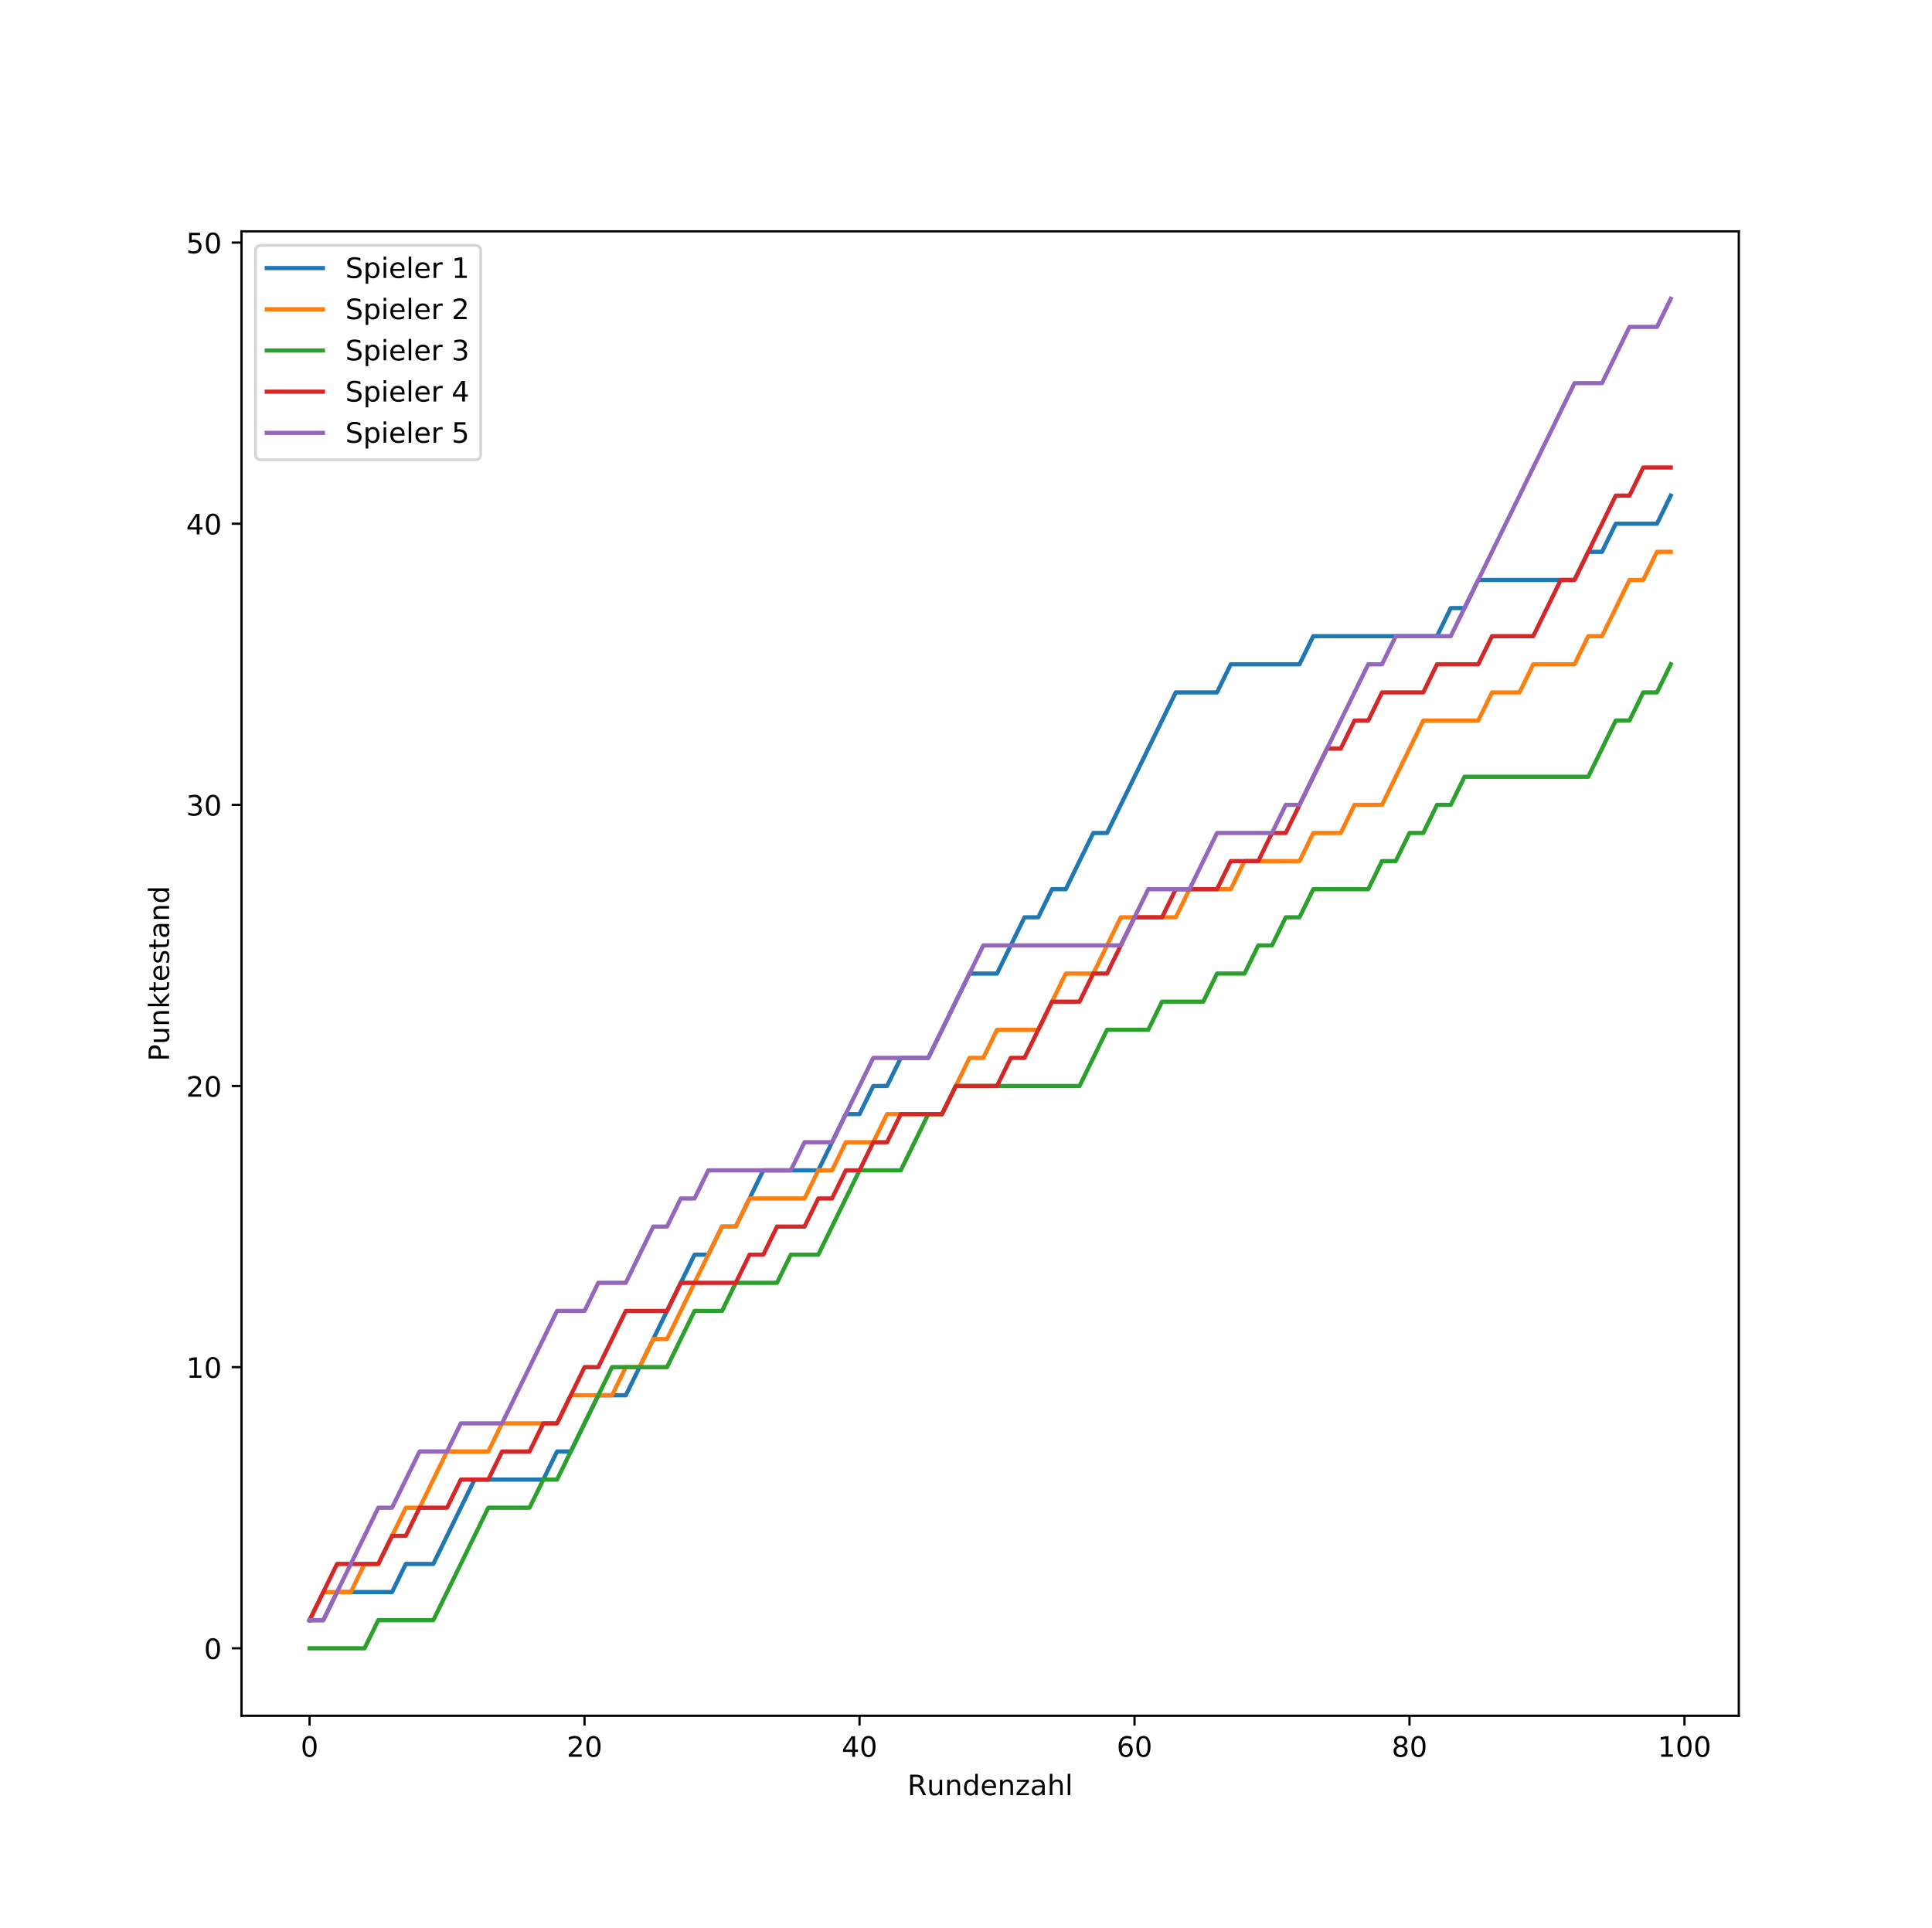 <?xml version="1.0" encoding="utf-8" standalone="no"?>
<!DOCTYPE svg PUBLIC "-//W3C//DTD SVG 1.1//EN"
  "http://www.w3.org/Graphics/SVG/1.1/DTD/svg11.dtd">
<!-- Created with matplotlib (http://matplotlib.org/) -->
<svg height="686.88pt" version="1.1" viewBox="0 0 688.32 686.88" width="688.32pt" xmlns="http://www.w3.org/2000/svg" xmlns:xlink="http://www.w3.org/1999/xlink">
 <defs>
  <style type="text/css">
*{stroke-linecap:butt;stroke-linejoin:round;}
  </style>
 </defs>
 <g id="figure_1">
  <g id="patch_1">
   <path d="M 0 686.88 
L 688.32 686.88 
L 688.32 0 
L 0 0 
z
" style="fill:#ffffff;"/>
  </g>
  <g id="axes_1">
   <g id="patch_2">
    <path d="M 86.04 611.323 
L 619.488 611.323 
L 619.488 82.426 
L 86.04 82.426 
z
" style="fill:#ffffff;"/>
   </g>
   <g id="matplotlib.axis_1">
    <g id="xtick_1">
     <g id="line2d_1">
      <defs>
       <path d="M 0 0 
L 0 3.5 
" id="mdc98e25a5e" style="stroke:#000000;stroke-width:0.8;"/>
      </defs>
      <g>
       <use style="stroke:#000000;stroke-width:0.8;" x="110.288" xlink:href="#mdc98e25a5e" y="611.323"/>
      </g>
     </g>
     <g id="text_1">
      <!-- 0 -->
      <defs>
       <path d="M 31.781 66.406 
Q 24.172 66.406 20.328 58.906 
Q 16.5 51.422 16.5 36.375 
Q 16.5 21.391 20.328 13.891 
Q 24.172 6.391 31.781 6.391 
Q 39.453 6.391 43.281 13.891 
Q 47.125 21.391 47.125 36.375 
Q 47.125 51.422 43.281 58.906 
Q 39.453 66.406 31.781 66.406 
z
M 31.781 74.219 
Q 44.047 74.219 50.516 64.516 
Q 56.984 54.828 56.984 36.375 
Q 56.984 17.969 50.516 8.266 
Q 44.047 -1.422 31.781 -1.422 
Q 19.531 -1.422 13.062 8.266 
Q 6.594 17.969 6.594 36.375 
Q 6.594 54.828 13.062 64.516 
Q 19.531 74.219 31.781 74.219 
z
" id="DejaVuSans-30"/>
      </defs>
      <g transform="translate(107.106 625.922)scale(0.1 -0.1)">
       <use xlink:href="#DejaVuSans-30"/>
      </g>
     </g>
    </g>
    <g id="xtick_2">
     <g id="line2d_2">
      <g>
       <use style="stroke:#000000;stroke-width:0.8;" x="208.258" xlink:href="#mdc98e25a5e" y="611.323"/>
      </g>
     </g>
     <g id="text_2">
      <!-- 20 -->
      <defs>
       <path d="M 19.188 8.297 
L 53.609 8.297 
L 53.609 0 
L 7.328 0 
L 7.328 8.297 
Q 12.938 14.109 22.625 23.891 
Q 32.328 33.688 34.812 36.531 
Q 39.547 41.844 41.422 45.531 
Q 43.312 49.219 43.312 52.781 
Q 43.312 58.594 39.234 62.25 
Q 35.156 65.922 28.609 65.922 
Q 23.969 65.922 18.812 64.312 
Q 13.672 62.703 7.812 59.422 
L 7.812 69.391 
Q 13.766 71.781 18.938 73 
Q 24.125 74.219 28.422 74.219 
Q 39.75 74.219 46.484 68.547 
Q 53.219 62.891 53.219 53.422 
Q 53.219 48.922 51.531 44.891 
Q 49.859 40.875 45.406 35.406 
Q 44.188 33.984 37.641 27.219 
Q 31.109 20.453 19.188 8.297 
z
" id="DejaVuSans-32"/>
      </defs>
      <g transform="translate(201.895 625.922)scale(0.1 -0.1)">
       <use xlink:href="#DejaVuSans-32"/>
       <use x="63.623" xlink:href="#DejaVuSans-30"/>
      </g>
     </g>
    </g>
    <g id="xtick_3">
     <g id="line2d_3">
      <g>
       <use style="stroke:#000000;stroke-width:0.8;" x="306.228" xlink:href="#mdc98e25a5e" y="611.323"/>
      </g>
     </g>
     <g id="text_3">
      <!-- 40 -->
      <defs>
       <path d="M 37.797 64.312 
L 12.891 25.391 
L 37.797 25.391 
z
M 35.203 72.906 
L 47.609 72.906 
L 47.609 25.391 
L 58.016 25.391 
L 58.016 17.188 
L 47.609 17.188 
L 47.609 0 
L 37.797 0 
L 37.797 17.188 
L 4.891 17.188 
L 4.891 26.703 
z
" id="DejaVuSans-34"/>
      </defs>
      <g transform="translate(299.866 625.922)scale(0.1 -0.1)">
       <use xlink:href="#DejaVuSans-34"/>
       <use x="63.623" xlink:href="#DejaVuSans-30"/>
      </g>
     </g>
    </g>
    <g id="xtick_4">
     <g id="line2d_4">
      <g>
       <use style="stroke:#000000;stroke-width:0.8;" x="404.198" xlink:href="#mdc98e25a5e" y="611.323"/>
      </g>
     </g>
     <g id="text_4">
      <!-- 60 -->
      <defs>
       <path d="M 33.016 40.375 
Q 26.375 40.375 22.484 35.828 
Q 18.609 31.297 18.609 23.391 
Q 18.609 15.531 22.484 10.953 
Q 26.375 6.391 33.016 6.391 
Q 39.656 6.391 43.531 10.953 
Q 47.406 15.531 47.406 23.391 
Q 47.406 31.297 43.531 35.828 
Q 39.656 40.375 33.016 40.375 
z
M 52.594 71.297 
L 52.594 62.312 
Q 48.875 64.062 45.094 64.984 
Q 41.312 65.922 37.594 65.922 
Q 27.828 65.922 22.672 59.328 
Q 17.531 52.734 16.797 39.406 
Q 19.672 43.656 24.016 45.922 
Q 28.375 48.188 33.594 48.188 
Q 44.578 48.188 50.953 41.516 
Q 57.328 34.859 57.328 23.391 
Q 57.328 12.156 50.688 5.359 
Q 44.047 -1.422 33.016 -1.422 
Q 20.359 -1.422 13.672 8.266 
Q 6.984 17.969 6.984 36.375 
Q 6.984 53.656 15.188 63.938 
Q 23.391 74.219 37.203 74.219 
Q 40.922 74.219 44.703 73.484 
Q 48.484 72.75 52.594 71.297 
z
" id="DejaVuSans-36"/>
      </defs>
      <g transform="translate(397.836 625.922)scale(0.1 -0.1)">
       <use xlink:href="#DejaVuSans-36"/>
       <use x="63.623" xlink:href="#DejaVuSans-30"/>
      </g>
     </g>
    </g>
    <g id="xtick_5">
     <g id="line2d_5">
      <g>
       <use style="stroke:#000000;stroke-width:0.8;" x="502.169" xlink:href="#mdc98e25a5e" y="611.323"/>
      </g>
     </g>
     <g id="text_5">
      <!-- 80 -->
      <defs>
       <path d="M 31.781 34.625 
Q 24.75 34.625 20.719 30.859 
Q 16.703 27.094 16.703 20.516 
Q 16.703 13.922 20.719 10.156 
Q 24.75 6.391 31.781 6.391 
Q 38.812 6.391 42.859 10.172 
Q 46.922 13.969 46.922 20.516 
Q 46.922 27.094 42.891 30.859 
Q 38.875 34.625 31.781 34.625 
z
M 21.922 38.812 
Q 15.578 40.375 12.031 44.719 
Q 8.5 49.078 8.5 55.328 
Q 8.5 64.062 14.719 69.141 
Q 20.953 74.219 31.781 74.219 
Q 42.672 74.219 48.875 69.141 
Q 55.078 64.062 55.078 55.328 
Q 55.078 49.078 51.531 44.719 
Q 48 40.375 41.703 38.812 
Q 48.828 37.156 52.797 32.312 
Q 56.781 27.484 56.781 20.516 
Q 56.781 9.906 50.312 4.234 
Q 43.844 -1.422 31.781 -1.422 
Q 19.734 -1.422 13.25 4.234 
Q 6.781 9.906 6.781 20.516 
Q 6.781 27.484 10.781 32.312 
Q 14.797 37.156 21.922 38.812 
z
M 18.312 54.391 
Q 18.312 48.734 21.844 45.562 
Q 25.391 42.391 31.781 42.391 
Q 38.141 42.391 41.719 45.562 
Q 45.312 48.734 45.312 54.391 
Q 45.312 60.062 41.719 63.234 
Q 38.141 66.406 31.781 66.406 
Q 25.391 66.406 21.844 63.234 
Q 18.312 60.062 18.312 54.391 
z
" id="DejaVuSans-38"/>
      </defs>
      <g transform="translate(495.806 625.922)scale(0.1 -0.1)">
       <use xlink:href="#DejaVuSans-38"/>
       <use x="63.623" xlink:href="#DejaVuSans-30"/>
      </g>
     </g>
    </g>
    <g id="xtick_6">
     <g id="line2d_6">
      <g>
       <use style="stroke:#000000;stroke-width:0.8;" x="600.139" xlink:href="#mdc98e25a5e" y="611.323"/>
      </g>
     </g>
     <g id="text_6">
      <!-- 100 -->
      <defs>
       <path d="M 12.406 8.297 
L 28.516 8.297 
L 28.516 63.922 
L 10.984 60.406 
L 10.984 69.391 
L 28.422 72.906 
L 38.281 72.906 
L 38.281 8.297 
L 54.391 8.297 
L 54.391 0 
L 12.406 0 
z
" id="DejaVuSans-31"/>
      </defs>
      <g transform="translate(590.595 625.922)scale(0.1 -0.1)">
       <use xlink:href="#DejaVuSans-31"/>
       <use x="63.623" xlink:href="#DejaVuSans-30"/>
       <use x="127.246" xlink:href="#DejaVuSans-30"/>
      </g>
     </g>
    </g>
    <g id="text_7">
     <!-- Rundenzahl -->
     <defs>
      <path d="M 44.391 34.188 
Q 47.562 33.109 50.562 29.594 
Q 53.562 26.078 56.594 19.922 
L 66.609 0 
L 56 0 
L 46.688 18.703 
Q 43.062 26.031 39.672 28.422 
Q 36.281 30.812 30.422 30.812 
L 19.672 30.812 
L 19.672 0 
L 9.812 0 
L 9.812 72.906 
L 32.078 72.906 
Q 44.578 72.906 50.734 67.672 
Q 56.891 62.453 56.891 51.906 
Q 56.891 45.016 53.688 40.469 
Q 50.484 35.938 44.391 34.188 
z
M 19.672 64.797 
L 19.672 38.922 
L 32.078 38.922 
Q 39.203 38.922 42.844 42.219 
Q 46.484 45.516 46.484 51.906 
Q 46.484 58.297 42.844 61.547 
Q 39.203 64.797 32.078 64.797 
z
" id="DejaVuSans-52"/>
      <path d="M 8.5 21.578 
L 8.5 54.688 
L 17.484 54.688 
L 17.484 21.922 
Q 17.484 14.156 20.5 10.266 
Q 23.531 6.391 29.594 6.391 
Q 36.859 6.391 41.078 11.031 
Q 45.312 15.672 45.312 23.688 
L 45.312 54.688 
L 54.297 54.688 
L 54.297 0 
L 45.312 0 
L 45.312 8.406 
Q 42.047 3.422 37.719 1 
Q 33.406 -1.422 27.688 -1.422 
Q 18.266 -1.422 13.375 4.438 
Q 8.5 10.297 8.5 21.578 
z
M 31.109 56 
z
" id="DejaVuSans-75"/>
      <path d="M 54.891 33.016 
L 54.891 0 
L 45.906 0 
L 45.906 32.719 
Q 45.906 40.484 42.875 44.328 
Q 39.844 48.188 33.797 48.188 
Q 26.516 48.188 22.312 43.547 
Q 18.109 38.922 18.109 30.906 
L 18.109 0 
L 9.078 0 
L 9.078 54.688 
L 18.109 54.688 
L 18.109 46.188 
Q 21.344 51.125 25.703 53.562 
Q 30.078 56 35.797 56 
Q 45.219 56 50.047 50.172 
Q 54.891 44.344 54.891 33.016 
z
" id="DejaVuSans-6e"/>
      <path d="M 45.406 46.391 
L 45.406 75.984 
L 54.391 75.984 
L 54.391 0 
L 45.406 0 
L 45.406 8.203 
Q 42.578 3.328 38.25 0.953 
Q 33.938 -1.422 27.875 -1.422 
Q 17.969 -1.422 11.734 6.484 
Q 5.516 14.406 5.516 27.297 
Q 5.516 40.188 11.734 48.094 
Q 17.969 56 27.875 56 
Q 33.938 56 38.25 53.625 
Q 42.578 51.266 45.406 46.391 
z
M 14.797 27.297 
Q 14.797 17.391 18.875 11.75 
Q 22.953 6.109 30.078 6.109 
Q 37.203 6.109 41.297 11.75 
Q 45.406 17.391 45.406 27.297 
Q 45.406 37.203 41.297 42.844 
Q 37.203 48.484 30.078 48.484 
Q 22.953 48.484 18.875 42.844 
Q 14.797 37.203 14.797 27.297 
z
" id="DejaVuSans-64"/>
      <path d="M 56.203 29.594 
L 56.203 25.203 
L 14.891 25.203 
Q 15.484 15.922 20.484 11.062 
Q 25.484 6.203 34.422 6.203 
Q 39.594 6.203 44.453 7.469 
Q 49.312 8.734 54.109 11.281 
L 54.109 2.781 
Q 49.266 0.734 44.188 -0.344 
Q 39.109 -1.422 33.891 -1.422 
Q 20.797 -1.422 13.156 6.188 
Q 5.516 13.812 5.516 26.812 
Q 5.516 40.234 12.766 48.109 
Q 20.016 56 32.328 56 
Q 43.359 56 49.781 48.891 
Q 56.203 41.797 56.203 29.594 
z
M 47.219 32.234 
Q 47.125 39.594 43.094 43.984 
Q 39.062 48.391 32.422 48.391 
Q 24.906 48.391 20.391 44.141 
Q 15.875 39.891 15.188 32.172 
z
" id="DejaVuSans-65"/>
      <path d="M 5.516 54.688 
L 48.188 54.688 
L 48.188 46.484 
L 14.406 7.172 
L 48.188 7.172 
L 48.188 0 
L 4.297 0 
L 4.297 8.203 
L 38.094 47.516 
L 5.516 47.516 
z
" id="DejaVuSans-7a"/>
      <path d="M 34.281 27.484 
Q 23.391 27.484 19.188 25 
Q 14.984 22.516 14.984 16.5 
Q 14.984 11.719 18.141 8.906 
Q 21.297 6.109 26.703 6.109 
Q 34.188 6.109 38.703 11.406 
Q 43.219 16.703 43.219 25.484 
L 43.219 27.484 
z
M 52.203 31.203 
L 52.203 0 
L 43.219 0 
L 43.219 8.297 
Q 40.141 3.328 35.547 0.953 
Q 30.953 -1.422 24.312 -1.422 
Q 15.922 -1.422 10.953 3.297 
Q 6 8.016 6 15.922 
Q 6 25.141 12.172 29.828 
Q 18.359 34.516 30.609 34.516 
L 43.219 34.516 
L 43.219 35.406 
Q 43.219 41.609 39.141 45 
Q 35.062 48.391 27.688 48.391 
Q 23 48.391 18.547 47.266 
Q 14.109 46.141 10.016 43.891 
L 10.016 52.203 
Q 14.938 54.109 19.578 55.047 
Q 24.219 56 28.609 56 
Q 40.484 56 46.344 49.844 
Q 52.203 43.703 52.203 31.203 
z
" id="DejaVuSans-61"/>
      <path d="M 54.891 33.016 
L 54.891 0 
L 45.906 0 
L 45.906 32.719 
Q 45.906 40.484 42.875 44.328 
Q 39.844 48.188 33.797 48.188 
Q 26.516 48.188 22.312 43.547 
Q 18.109 38.922 18.109 30.906 
L 18.109 0 
L 9.078 0 
L 9.078 75.984 
L 18.109 75.984 
L 18.109 46.188 
Q 21.344 51.125 25.703 53.562 
Q 30.078 56 35.797 56 
Q 45.219 56 50.047 50.172 
Q 54.891 44.344 54.891 33.016 
z
" id="DejaVuSans-68"/>
      <path d="M 9.422 75.984 
L 18.406 75.984 
L 18.406 0 
L 9.422 0 
z
" id="DejaVuSans-6c"/>
     </defs>
     <g transform="translate(323.29 639.6)scale(0.1 -0.1)">
      <use xlink:href="#DejaVuSans-52"/>
      <use x="69.42" xlink:href="#DejaVuSans-75"/>
      <use x="132.799" xlink:href="#DejaVuSans-6e"/>
      <use x="196.178" xlink:href="#DejaVuSans-64"/>
      <use x="259.654" xlink:href="#DejaVuSans-65"/>
      <use x="321.178" xlink:href="#DejaVuSans-6e"/>
      <use x="384.557" xlink:href="#DejaVuSans-7a"/>
      <use x="437.047" xlink:href="#DejaVuSans-61"/>
      <use x="498.326" xlink:href="#DejaVuSans-68"/>
      <use x="561.705" xlink:href="#DejaVuSans-6c"/>
     </g>
    </g>
   </g>
   <g id="matplotlib.axis_2">
    <g id="ytick_1">
     <g id="line2d_7">
      <defs>
       <path d="M 0 0 
L -3.5 0 
" id="m5b01c6809e" style="stroke:#000000;stroke-width:0.8;"/>
      </defs>
      <g>
       <use style="stroke:#000000;stroke-width:0.8;" x="86.04" xlink:href="#m5b01c6809e" y="587.282"/>
      </g>
     </g>
     <g id="text_8">
      <!-- 0 -->
      <g transform="translate(72.677 591.082)scale(0.1 -0.1)">
       <use xlink:href="#DejaVuSans-30"/>
      </g>
     </g>
    </g>
    <g id="ytick_2">
     <g id="line2d_8">
      <g>
       <use style="stroke:#000000;stroke-width:0.8;" x="86.04" xlink:href="#m5b01c6809e" y="487.112"/>
      </g>
     </g>
     <g id="text_9">
      <!-- 10 -->
      <g transform="translate(66.315 490.912)scale(0.1 -0.1)">
       <use xlink:href="#DejaVuSans-31"/>
       <use x="63.623" xlink:href="#DejaVuSans-30"/>
      </g>
     </g>
    </g>
    <g id="ytick_3">
     <g id="line2d_9">
      <g>
       <use style="stroke:#000000;stroke-width:0.8;" x="86.04" xlink:href="#m5b01c6809e" y="386.942"/>
      </g>
     </g>
     <g id="text_10">
      <!-- 20 -->
      <g transform="translate(66.315 390.742)scale(0.1 -0.1)">
       <use xlink:href="#DejaVuSans-32"/>
       <use x="63.623" xlink:href="#DejaVuSans-30"/>
      </g>
     </g>
    </g>
    <g id="ytick_4">
     <g id="line2d_10">
      <g>
       <use style="stroke:#000000;stroke-width:0.8;" x="86.04" xlink:href="#m5b01c6809e" y="286.772"/>
      </g>
     </g>
     <g id="text_11">
      <!-- 30 -->
      <defs>
       <path d="M 40.578 39.312 
Q 47.656 37.797 51.625 33 
Q 55.609 28.219 55.609 21.188 
Q 55.609 10.406 48.188 4.484 
Q 40.766 -1.422 27.094 -1.422 
Q 22.516 -1.422 17.656 -0.516 
Q 12.797 0.391 7.625 2.203 
L 7.625 11.719 
Q 11.719 9.328 16.594 8.109 
Q 21.484 6.891 26.812 6.891 
Q 36.078 6.891 40.938 10.547 
Q 45.797 14.203 45.797 21.188 
Q 45.797 27.641 41.281 31.266 
Q 36.766 34.906 28.719 34.906 
L 20.219 34.906 
L 20.219 43.016 
L 29.109 43.016 
Q 36.375 43.016 40.234 45.922 
Q 44.094 48.828 44.094 54.297 
Q 44.094 59.906 40.109 62.906 
Q 36.141 65.922 28.719 65.922 
Q 24.656 65.922 20.016 65.031 
Q 15.375 64.156 9.812 62.312 
L 9.812 71.094 
Q 15.438 72.656 20.344 73.438 
Q 25.25 74.219 29.594 74.219 
Q 40.828 74.219 47.359 69.109 
Q 53.906 64.016 53.906 55.328 
Q 53.906 49.266 50.438 45.094 
Q 46.969 40.922 40.578 39.312 
z
" id="DejaVuSans-33"/>
      </defs>
      <g transform="translate(66.315 290.572)scale(0.1 -0.1)">
       <use xlink:href="#DejaVuSans-33"/>
       <use x="63.623" xlink:href="#DejaVuSans-30"/>
      </g>
     </g>
    </g>
    <g id="ytick_5">
     <g id="line2d_11">
      <g>
       <use style="stroke:#000000;stroke-width:0.8;" x="86.04" xlink:href="#m5b01c6809e" y="186.602"/>
      </g>
     </g>
     <g id="text_12">
      <!-- 40 -->
      <g transform="translate(66.315 190.402)scale(0.1 -0.1)">
       <use xlink:href="#DejaVuSans-34"/>
       <use x="63.623" xlink:href="#DejaVuSans-30"/>
      </g>
     </g>
    </g>
    <g id="ytick_6">
     <g id="line2d_12">
      <g>
       <use style="stroke:#000000;stroke-width:0.8;" x="86.04" xlink:href="#m5b01c6809e" y="86.432"/>
      </g>
     </g>
     <g id="text_13">
      <!-- 50 -->
      <defs>
       <path d="M 10.797 72.906 
L 49.516 72.906 
L 49.516 64.594 
L 19.828 64.594 
L 19.828 46.734 
Q 21.969 47.469 24.109 47.828 
Q 26.266 48.188 28.422 48.188 
Q 40.625 48.188 47.75 41.5 
Q 54.891 34.812 54.891 23.391 
Q 54.891 11.625 47.562 5.094 
Q 40.234 -1.422 26.906 -1.422 
Q 22.312 -1.422 17.547 -0.641 
Q 12.797 0.141 7.719 1.703 
L 7.719 11.625 
Q 12.109 9.234 16.797 8.062 
Q 21.484 6.891 26.703 6.891 
Q 35.156 6.891 40.078 11.328 
Q 45.016 15.766 45.016 23.391 
Q 45.016 31 40.078 35.438 
Q 35.156 39.891 26.703 39.891 
Q 22.75 39.891 18.812 39.016 
Q 14.891 38.141 10.797 36.281 
z
" id="DejaVuSans-35"/>
      </defs>
      <g transform="translate(66.315 90.232)scale(0.1 -0.1)">
       <use xlink:href="#DejaVuSans-35"/>
       <use x="63.623" xlink:href="#DejaVuSans-30"/>
      </g>
     </g>
    </g>
    <g id="text_14">
     <!-- Punktestand -->
     <defs>
      <path d="M 19.672 64.797 
L 19.672 37.406 
L 32.078 37.406 
Q 38.969 37.406 42.719 40.969 
Q 46.484 44.531 46.484 51.125 
Q 46.484 57.672 42.719 61.234 
Q 38.969 64.797 32.078 64.797 
z
M 9.812 72.906 
L 32.078 72.906 
Q 44.344 72.906 50.609 67.359 
Q 56.891 61.812 56.891 51.125 
Q 56.891 40.328 50.609 34.812 
Q 44.344 29.297 32.078 29.297 
L 19.672 29.297 
L 19.672 0 
L 9.812 0 
z
" id="DejaVuSans-50"/>
      <path d="M 9.078 75.984 
L 18.109 75.984 
L 18.109 31.109 
L 44.922 54.688 
L 56.391 54.688 
L 27.391 29.109 
L 57.625 0 
L 45.906 0 
L 18.109 26.703 
L 18.109 0 
L 9.078 0 
z
" id="DejaVuSans-6b"/>
      <path d="M 18.312 70.219 
L 18.312 54.688 
L 36.812 54.688 
L 36.812 47.703 
L 18.312 47.703 
L 18.312 18.016 
Q 18.312 11.328 20.141 9.422 
Q 21.969 7.516 27.594 7.516 
L 36.812 7.516 
L 36.812 0 
L 27.594 0 
Q 17.188 0 13.234 3.875 
Q 9.281 7.766 9.281 18.016 
L 9.281 47.703 
L 2.688 47.703 
L 2.688 54.688 
L 9.281 54.688 
L 9.281 70.219 
z
" id="DejaVuSans-74"/>
      <path d="M 44.281 53.078 
L 44.281 44.578 
Q 40.484 46.531 36.375 47.5 
Q 32.281 48.484 27.875 48.484 
Q 21.188 48.484 17.844 46.438 
Q 14.5 44.391 14.5 40.281 
Q 14.5 37.156 16.891 35.375 
Q 19.281 33.594 26.516 31.984 
L 29.594 31.297 
Q 39.156 29.25 43.188 25.516 
Q 47.219 21.781 47.219 15.094 
Q 47.219 7.469 41.188 3.016 
Q 35.156 -1.422 24.609 -1.422 
Q 20.219 -1.422 15.453 -0.562 
Q 10.688 0.297 5.422 2 
L 5.422 11.281 
Q 10.406 8.688 15.234 7.391 
Q 20.062 6.109 24.812 6.109 
Q 31.156 6.109 34.562 8.281 
Q 37.984 10.453 37.984 14.406 
Q 37.984 18.062 35.516 20.016 
Q 33.062 21.969 24.703 23.781 
L 21.578 24.516 
Q 13.234 26.266 9.516 29.906 
Q 5.812 33.547 5.812 39.891 
Q 5.812 47.609 11.281 51.797 
Q 16.75 56 26.812 56 
Q 31.781 56 36.172 55.266 
Q 40.578 54.547 44.281 53.078 
z
" id="DejaVuSans-73"/>
     </defs>
     <g transform="translate(60.235 378.13)rotate(-90)scale(0.1 -0.1)">
      <use xlink:href="#DejaVuSans-50"/>
      <use x="60.287" xlink:href="#DejaVuSans-75"/>
      <use x="123.666" xlink:href="#DejaVuSans-6e"/>
      <use x="187.045" xlink:href="#DejaVuSans-6b"/>
      <use x="244.955" xlink:href="#DejaVuSans-74"/>
      <use x="284.164" xlink:href="#DejaVuSans-65"/>
      <use x="345.688" xlink:href="#DejaVuSans-73"/>
      <use x="397.787" xlink:href="#DejaVuSans-74"/>
      <use x="436.996" xlink:href="#DejaVuSans-61"/>
      <use x="498.275" xlink:href="#DejaVuSans-6e"/>
      <use x="561.654" xlink:href="#DejaVuSans-64"/>
     </g>
    </g>
   </g>
   <g id="line2d_13">
    <path clip-path="url(#p6668bbb5bc)" d="M 110.288 577.265 
L 115.186 577.265 
L 120.085 567.248 
L 124.983 567.248 
L 129.882 567.248 
L 134.78 567.248 
L 139.679 567.248 
L 144.577 557.231 
L 149.476 557.231 
L 154.374 557.231 
L 159.273 547.214 
L 164.171 537.197 
L 169.07 527.18 
L 173.968 527.18 
L 178.867 527.18 
L 183.765 527.18 
L 188.664 527.18 
L 193.562 527.18 
L 198.461 517.163 
L 203.359 517.163 
L 208.258 507.146 
L 213.156 497.129 
L 218.055 497.129 
L 222.953 497.129 
L 227.852 487.112 
L 232.75 477.095 
L 237.649 467.078 
L 242.547 457.061 
L 247.446 447.044 
L 252.344 447.044 
L 257.243 437.027 
L 262.142 437.027 
L 267.04 427.01 
L 271.939 416.993 
L 276.837 416.993 
L 281.736 416.993 
L 286.634 416.993 
L 291.533 416.993 
L 296.431 406.976 
L 301.33 396.959 
L 306.228 396.959 
L 311.127 386.942 
L 316.025 386.942 
L 320.924 376.925 
L 325.822 376.925 
L 330.721 376.925 
L 335.619 366.908 
L 340.518 356.891 
L 345.416 346.874 
L 350.315 346.874 
L 355.213 346.874 
L 360.112 336.857 
L 365.01 326.84 
L 369.909 326.84 
L 374.807 316.823 
L 379.706 316.823 
L 384.604 306.806 
L 389.503 296.789 
L 394.401 296.789 
L 399.3 286.772 
L 404.198 276.755 
L 409.097 266.738 
L 413.995 256.721 
L 418.894 246.704 
L 423.792 246.704 
L 428.691 246.704 
L 433.589 246.704 
L 438.488 236.687 
L 443.386 236.687 
L 448.285 236.687 
L 453.184 236.687 
L 458.082 236.687 
L 462.981 236.687 
L 467.879 226.67 
L 472.778 226.67 
L 477.676 226.67 
L 482.575 226.67 
L 487.473 226.67 
L 492.372 226.67 
L 497.27 226.67 
L 502.169 226.67 
L 507.067 226.67 
L 511.966 226.67 
L 516.864 216.653 
L 521.763 216.653 
L 526.661 206.636 
L 531.56 206.636 
L 536.458 206.636 
L 541.357 206.636 
L 546.255 206.636 
L 551.154 206.636 
L 556.052 206.636 
L 560.951 206.636 
L 565.849 196.619 
L 570.748 196.619 
L 575.646 186.602 
L 580.545 186.602 
L 585.443 186.602 
L 590.342 186.602 
L 595.24 176.585 
" style="fill:none;stroke:#1f77b4;stroke-linecap:square;stroke-width:1.5;"/>
   </g>
   <g id="line2d_14">
    <path clip-path="url(#p6668bbb5bc)" d="M 110.288 577.265 
L 115.186 567.248 
L 120.085 567.248 
L 124.983 567.248 
L 129.882 557.231 
L 134.78 557.231 
L 139.679 547.214 
L 144.577 537.197 
L 149.476 537.197 
L 154.374 527.18 
L 159.273 517.163 
L 164.171 517.163 
L 169.07 517.163 
L 173.968 517.163 
L 178.867 507.146 
L 183.765 507.146 
L 188.664 507.146 
L 193.562 507.146 
L 198.461 507.146 
L 203.359 497.129 
L 208.258 497.129 
L 213.156 497.129 
L 218.055 497.129 
L 222.953 487.112 
L 227.852 487.112 
L 232.75 477.095 
L 237.649 477.095 
L 242.547 467.078 
L 247.446 457.061 
L 252.344 447.044 
L 257.243 437.027 
L 262.142 437.027 
L 267.04 427.01 
L 271.939 427.01 
L 276.837 427.01 
L 281.736 427.01 
L 286.634 427.01 
L 291.533 416.993 
L 296.431 416.993 
L 301.33 406.976 
L 306.228 406.976 
L 311.127 406.976 
L 316.025 396.959 
L 320.924 396.959 
L 325.822 396.959 
L 330.721 396.959 
L 335.619 396.959 
L 340.518 386.942 
L 345.416 376.925 
L 350.315 376.925 
L 355.213 366.908 
L 360.112 366.908 
L 365.01 366.908 
L 369.909 366.908 
L 374.807 356.891 
L 379.706 346.874 
L 384.604 346.874 
L 389.503 346.874 
L 394.401 336.857 
L 399.3 326.84 
L 404.198 326.84 
L 409.097 326.84 
L 413.995 326.84 
L 418.894 326.84 
L 423.792 316.823 
L 428.691 316.823 
L 433.589 316.823 
L 438.488 316.823 
L 443.386 306.806 
L 448.285 306.806 
L 453.184 306.806 
L 458.082 306.806 
L 462.981 306.806 
L 467.879 296.789 
L 472.778 296.789 
L 477.676 296.789 
L 482.575 286.772 
L 487.473 286.772 
L 492.372 286.772 
L 497.27 276.755 
L 502.169 266.738 
L 507.067 256.721 
L 511.966 256.721 
L 516.864 256.721 
L 521.763 256.721 
L 526.661 256.721 
L 531.56 246.704 
L 536.458 246.704 
L 541.357 246.704 
L 546.255 236.687 
L 551.154 236.687 
L 556.052 236.687 
L 560.951 236.687 
L 565.849 226.67 
L 570.748 226.67 
L 575.646 216.653 
L 580.545 206.636 
L 585.443 206.636 
L 590.342 196.619 
L 595.24 196.619 
" style="fill:none;stroke:#ff7f0e;stroke-linecap:square;stroke-width:1.5;"/>
   </g>
   <g id="line2d_15">
    <path clip-path="url(#p6668bbb5bc)" d="M 110.288 587.282 
L 115.186 587.282 
L 120.085 587.282 
L 124.983 587.282 
L 129.882 587.282 
L 134.78 577.265 
L 139.679 577.265 
L 144.577 577.265 
L 149.476 577.265 
L 154.374 577.265 
L 159.273 567.248 
L 164.171 557.231 
L 169.07 547.214 
L 173.968 537.197 
L 178.867 537.197 
L 183.765 537.197 
L 188.664 537.197 
L 193.562 527.18 
L 198.461 527.18 
L 203.359 517.163 
L 208.258 507.146 
L 213.156 497.129 
L 218.055 487.112 
L 222.953 487.112 
L 227.852 487.112 
L 232.75 487.112 
L 237.649 487.112 
L 242.547 477.095 
L 247.446 467.078 
L 252.344 467.078 
L 257.243 467.078 
L 262.142 457.061 
L 267.04 457.061 
L 271.939 457.061 
L 276.837 457.061 
L 281.736 447.044 
L 286.634 447.044 
L 291.533 447.044 
L 296.431 437.027 
L 301.33 427.01 
L 306.228 416.993 
L 311.127 416.993 
L 316.025 416.993 
L 320.924 416.993 
L 325.822 406.976 
L 330.721 396.959 
L 335.619 396.959 
L 340.518 386.942 
L 345.416 386.942 
L 350.315 386.942 
L 355.213 386.942 
L 360.112 386.942 
L 365.01 386.942 
L 369.909 386.942 
L 374.807 386.942 
L 379.706 386.942 
L 384.604 386.942 
L 389.503 376.925 
L 394.401 366.908 
L 399.3 366.908 
L 404.198 366.908 
L 409.097 366.908 
L 413.995 356.891 
L 418.894 356.891 
L 423.792 356.891 
L 428.691 356.891 
L 433.589 346.874 
L 438.488 346.874 
L 443.386 346.874 
L 448.285 336.857 
L 453.184 336.857 
L 458.082 326.84 
L 462.981 326.84 
L 467.879 316.823 
L 472.778 316.823 
L 477.676 316.823 
L 482.575 316.823 
L 487.473 316.823 
L 492.372 306.806 
L 497.27 306.806 
L 502.169 296.789 
L 507.067 296.789 
L 511.966 286.772 
L 516.864 286.772 
L 521.763 276.755 
L 526.661 276.755 
L 531.56 276.755 
L 536.458 276.755 
L 541.357 276.755 
L 546.255 276.755 
L 551.154 276.755 
L 556.052 276.755 
L 560.951 276.755 
L 565.849 276.755 
L 570.748 266.738 
L 575.646 256.721 
L 580.545 256.721 
L 585.443 246.704 
L 590.342 246.704 
L 595.24 236.687 
" style="fill:none;stroke:#2ca02c;stroke-linecap:square;stroke-width:1.5;"/>
   </g>
   <g id="line2d_16">
    <path clip-path="url(#p6668bbb5bc)" d="M 110.288 577.265 
L 115.186 567.248 
L 120.085 557.231 
L 124.983 557.231 
L 129.882 557.231 
L 134.78 557.231 
L 139.679 547.214 
L 144.577 547.214 
L 149.476 537.197 
L 154.374 537.197 
L 159.273 537.197 
L 164.171 527.18 
L 169.07 527.18 
L 173.968 527.18 
L 178.867 517.163 
L 183.765 517.163 
L 188.664 517.163 
L 193.562 507.146 
L 198.461 507.146 
L 203.359 497.129 
L 208.258 487.112 
L 213.156 487.112 
L 218.055 477.095 
L 222.953 467.078 
L 227.852 467.078 
L 232.75 467.078 
L 237.649 467.078 
L 242.547 457.061 
L 247.446 457.061 
L 252.344 457.061 
L 257.243 457.061 
L 262.142 457.061 
L 267.04 447.044 
L 271.939 447.044 
L 276.837 437.027 
L 281.736 437.027 
L 286.634 437.027 
L 291.533 427.01 
L 296.431 427.01 
L 301.33 416.993 
L 306.228 416.993 
L 311.127 406.976 
L 316.025 406.976 
L 320.924 396.959 
L 325.822 396.959 
L 330.721 396.959 
L 335.619 396.959 
L 340.518 386.942 
L 345.416 386.942 
L 350.315 386.942 
L 355.213 386.942 
L 360.112 376.925 
L 365.01 376.925 
L 369.909 366.908 
L 374.807 356.891 
L 379.706 356.891 
L 384.604 356.891 
L 389.503 346.874 
L 394.401 346.874 
L 399.3 336.857 
L 404.198 326.84 
L 409.097 326.84 
L 413.995 326.84 
L 418.894 316.823 
L 423.792 316.823 
L 428.691 316.823 
L 433.589 316.823 
L 438.488 306.806 
L 443.386 306.806 
L 448.285 306.806 
L 453.184 296.789 
L 458.082 296.789 
L 462.981 286.772 
L 467.879 276.755 
L 472.778 266.738 
L 477.676 266.738 
L 482.575 256.721 
L 487.473 256.721 
L 492.372 246.704 
L 497.27 246.704 
L 502.169 246.704 
L 507.067 246.704 
L 511.966 236.687 
L 516.864 236.687 
L 521.763 236.687 
L 526.661 236.687 
L 531.56 226.67 
L 536.458 226.67 
L 541.357 226.67 
L 546.255 226.67 
L 551.154 216.653 
L 556.052 206.636 
L 560.951 206.636 
L 565.849 196.619 
L 570.748 186.602 
L 575.646 176.585 
L 580.545 176.585 
L 585.443 166.568 
L 590.342 166.568 
L 595.24 166.568 
" style="fill:none;stroke:#d62728;stroke-linecap:square;stroke-width:1.5;"/>
   </g>
   <g id="line2d_17">
    <path clip-path="url(#p6668bbb5bc)" d="M 110.288 577.265 
L 115.186 577.265 
L 120.085 567.248 
L 124.983 557.231 
L 129.882 547.214 
L 134.78 537.197 
L 139.679 537.197 
L 144.577 527.18 
L 149.476 517.163 
L 154.374 517.163 
L 159.273 517.163 
L 164.171 507.146 
L 169.07 507.146 
L 173.968 507.146 
L 178.867 507.146 
L 183.765 497.129 
L 188.664 487.112 
L 193.562 477.095 
L 198.461 467.078 
L 203.359 467.078 
L 208.258 467.078 
L 213.156 457.061 
L 218.055 457.061 
L 222.953 457.061 
L 227.852 447.044 
L 232.75 437.027 
L 237.649 437.027 
L 242.547 427.01 
L 247.446 427.01 
L 252.344 416.993 
L 257.243 416.993 
L 262.142 416.993 
L 267.04 416.993 
L 271.939 416.993 
L 276.837 416.993 
L 281.736 416.993 
L 286.634 406.976 
L 291.533 406.976 
L 296.431 406.976 
L 301.33 396.959 
L 306.228 386.942 
L 311.127 376.925 
L 316.025 376.925 
L 320.924 376.925 
L 325.822 376.925 
L 330.721 376.925 
L 335.619 366.908 
L 340.518 356.891 
L 345.416 346.874 
L 350.315 336.857 
L 355.213 336.857 
L 360.112 336.857 
L 365.01 336.857 
L 369.909 336.857 
L 374.807 336.857 
L 379.706 336.857 
L 384.604 336.857 
L 389.503 336.857 
L 394.401 336.857 
L 399.3 336.857 
L 404.198 326.84 
L 409.097 316.823 
L 413.995 316.823 
L 418.894 316.823 
L 423.792 316.823 
L 428.691 306.806 
L 433.589 296.789 
L 438.488 296.789 
L 443.386 296.789 
L 448.285 296.789 
L 453.184 296.789 
L 458.082 286.772 
L 462.981 286.772 
L 467.879 276.755 
L 472.778 266.738 
L 477.676 256.721 
L 482.575 246.704 
L 487.473 236.687 
L 492.372 236.687 
L 497.27 226.67 
L 502.169 226.67 
L 507.067 226.67 
L 511.966 226.67 
L 516.864 226.67 
L 521.763 216.653 
L 526.661 206.636 
L 531.56 196.619 
L 536.458 186.602 
L 541.357 176.585 
L 546.255 166.568 
L 551.154 156.551 
L 556.052 146.534 
L 560.951 136.517 
L 565.849 136.517 
L 570.748 136.517 
L 575.646 126.5 
L 580.545 116.483 
L 585.443 116.483 
L 590.342 116.483 
L 595.24 106.466 
" style="fill:none;stroke:#9467bd;stroke-linecap:square;stroke-width:1.5;"/>
   </g>
   <g id="patch_3">
    <path d="M 86.04 611.323 
L 86.04 82.426 
" style="fill:none;stroke:#000000;stroke-linecap:square;stroke-linejoin:miter;stroke-width:0.8;"/>
   </g>
   <g id="patch_4">
    <path d="M 619.488 611.323 
L 619.488 82.426 
" style="fill:none;stroke:#000000;stroke-linecap:square;stroke-linejoin:miter;stroke-width:0.8;"/>
   </g>
   <g id="patch_5">
    <path d="M 86.04 611.323 
L 619.488 611.323 
" style="fill:none;stroke:#000000;stroke-linecap:square;stroke-linejoin:miter;stroke-width:0.8;"/>
   </g>
   <g id="patch_6">
    <path d="M 86.04 82.426 
L 619.488 82.426 
" style="fill:none;stroke:#000000;stroke-linecap:square;stroke-linejoin:miter;stroke-width:0.8;"/>
   </g>
   <g id="legend_1">
    <g id="patch_7">
     <path d="M 93.04 163.816 
L 169.251 163.816 
Q 171.251 163.816 171.251 161.816 
L 171.251 89.426 
Q 171.251 87.426 169.251 87.426 
L 93.04 87.426 
Q 91.04 87.426 91.04 89.426 
L 91.04 161.816 
Q 91.04 163.816 93.04 163.816 
z
" style="fill:#ffffff;opacity:0.8;stroke:#cccccc;stroke-linejoin:miter;"/>
    </g>
    <g id="line2d_18">
     <path d="M 95.04 95.524 
L 115.04 95.524 
" style="fill:none;stroke:#1f77b4;stroke-linecap:square;stroke-width:1.5;"/>
    </g>
    <g id="line2d_19"/>
    <g id="text_15">
     <!-- Spieler 1 -->
     <defs>
      <path d="M 53.516 70.516 
L 53.516 60.891 
Q 47.906 63.578 42.922 64.891 
Q 37.938 66.219 33.297 66.219 
Q 25.25 66.219 20.875 63.094 
Q 16.5 59.969 16.5 54.203 
Q 16.5 49.359 19.406 46.891 
Q 22.312 44.438 30.422 42.922 
L 36.375 41.703 
Q 47.406 39.594 52.656 34.297 
Q 57.906 29 57.906 20.125 
Q 57.906 9.516 50.797 4.047 
Q 43.703 -1.422 29.984 -1.422 
Q 24.812 -1.422 18.969 -0.25 
Q 13.141 0.922 6.891 3.219 
L 6.891 13.375 
Q 12.891 10.016 18.656 8.297 
Q 24.422 6.594 29.984 6.594 
Q 38.422 6.594 43.016 9.906 
Q 47.609 13.234 47.609 19.391 
Q 47.609 24.75 44.312 27.781 
Q 41.016 30.812 33.5 32.328 
L 27.484 33.5 
Q 16.453 35.688 11.516 40.375 
Q 6.594 45.062 6.594 53.422 
Q 6.594 63.094 13.406 68.656 
Q 20.219 74.219 32.172 74.219 
Q 37.312 74.219 42.625 73.281 
Q 47.953 72.359 53.516 70.516 
z
" id="DejaVuSans-53"/>
      <path d="M 18.109 8.203 
L 18.109 -20.797 
L 9.078 -20.797 
L 9.078 54.688 
L 18.109 54.688 
L 18.109 46.391 
Q 20.953 51.266 25.266 53.625 
Q 29.594 56 35.594 56 
Q 45.562 56 51.781 48.094 
Q 58.016 40.188 58.016 27.297 
Q 58.016 14.406 51.781 6.484 
Q 45.562 -1.422 35.594 -1.422 
Q 29.594 -1.422 25.266 0.953 
Q 20.953 3.328 18.109 8.203 
z
M 48.688 27.297 
Q 48.688 37.203 44.609 42.844 
Q 40.531 48.484 33.406 48.484 
Q 26.266 48.484 22.188 42.844 
Q 18.109 37.203 18.109 27.297 
Q 18.109 17.391 22.188 11.75 
Q 26.266 6.109 33.406 6.109 
Q 40.531 6.109 44.609 11.75 
Q 48.688 17.391 48.688 27.297 
z
" id="DejaVuSans-70"/>
      <path d="M 9.422 54.688 
L 18.406 54.688 
L 18.406 0 
L 9.422 0 
z
M 9.422 75.984 
L 18.406 75.984 
L 18.406 64.594 
L 9.422 64.594 
z
" id="DejaVuSans-69"/>
      <path d="M 41.109 46.297 
Q 39.594 47.172 37.812 47.578 
Q 36.031 48 33.891 48 
Q 26.266 48 22.188 43.047 
Q 18.109 38.094 18.109 28.812 
L 18.109 0 
L 9.078 0 
L 9.078 54.688 
L 18.109 54.688 
L 18.109 46.188 
Q 20.953 51.172 25.484 53.578 
Q 30.031 56 36.531 56 
Q 37.453 56 38.578 55.875 
Q 39.703 55.766 41.062 55.516 
z
" id="DejaVuSans-72"/>
      <path id="DejaVuSans-20"/>
     </defs>
     <g transform="translate(123.04 99.024)scale(0.1 -0.1)">
      <use xlink:href="#DejaVuSans-53"/>
      <use x="63.477" xlink:href="#DejaVuSans-70"/>
      <use x="126.953" xlink:href="#DejaVuSans-69"/>
      <use x="154.736" xlink:href="#DejaVuSans-65"/>
      <use x="216.26" xlink:href="#DejaVuSans-6c"/>
      <use x="244.043" xlink:href="#DejaVuSans-65"/>
      <use x="305.566" xlink:href="#DejaVuSans-72"/>
      <use x="346.68" xlink:href="#DejaVuSans-20"/>
      <use x="378.467" xlink:href="#DejaVuSans-31"/>
     </g>
    </g>
    <g id="line2d_20">
     <path d="M 95.04 110.202 
L 115.04 110.202 
" style="fill:none;stroke:#ff7f0e;stroke-linecap:square;stroke-width:1.5;"/>
    </g>
    <g id="line2d_21"/>
    <g id="text_16">
     <!-- Spieler 2 -->
     <g transform="translate(123.04 113.702)scale(0.1 -0.1)">
      <use xlink:href="#DejaVuSans-53"/>
      <use x="63.477" xlink:href="#DejaVuSans-70"/>
      <use x="126.953" xlink:href="#DejaVuSans-69"/>
      <use x="154.736" xlink:href="#DejaVuSans-65"/>
      <use x="216.26" xlink:href="#DejaVuSans-6c"/>
      <use x="244.043" xlink:href="#DejaVuSans-65"/>
      <use x="305.566" xlink:href="#DejaVuSans-72"/>
      <use x="346.68" xlink:href="#DejaVuSans-20"/>
      <use x="378.467" xlink:href="#DejaVuSans-32"/>
     </g>
    </g>
    <g id="line2d_22">
     <path d="M 95.04 124.88 
L 115.04 124.88 
" style="fill:none;stroke:#2ca02c;stroke-linecap:square;stroke-width:1.5;"/>
    </g>
    <g id="line2d_23"/>
    <g id="text_17">
     <!-- Spieler 3 -->
     <g transform="translate(123.04 128.38)scale(0.1 -0.1)">
      <use xlink:href="#DejaVuSans-53"/>
      <use x="63.477" xlink:href="#DejaVuSans-70"/>
      <use x="126.953" xlink:href="#DejaVuSans-69"/>
      <use x="154.736" xlink:href="#DejaVuSans-65"/>
      <use x="216.26" xlink:href="#DejaVuSans-6c"/>
      <use x="244.043" xlink:href="#DejaVuSans-65"/>
      <use x="305.566" xlink:href="#DejaVuSans-72"/>
      <use x="346.68" xlink:href="#DejaVuSans-20"/>
      <use x="378.467" xlink:href="#DejaVuSans-33"/>
     </g>
    </g>
    <g id="line2d_24">
     <path d="M 95.04 139.558 
L 115.04 139.558 
" style="fill:none;stroke:#d62728;stroke-linecap:square;stroke-width:1.5;"/>
    </g>
    <g id="line2d_25"/>
    <g id="text_18">
     <!-- Spieler 4 -->
     <g transform="translate(123.04 143.058)scale(0.1 -0.1)">
      <use xlink:href="#DejaVuSans-53"/>
      <use x="63.477" xlink:href="#DejaVuSans-70"/>
      <use x="126.953" xlink:href="#DejaVuSans-69"/>
      <use x="154.736" xlink:href="#DejaVuSans-65"/>
      <use x="216.26" xlink:href="#DejaVuSans-6c"/>
      <use x="244.043" xlink:href="#DejaVuSans-65"/>
      <use x="305.566" xlink:href="#DejaVuSans-72"/>
      <use x="346.68" xlink:href="#DejaVuSans-20"/>
      <use x="378.467" xlink:href="#DejaVuSans-34"/>
     </g>
    </g>
    <g id="line2d_26">
     <path d="M 95.04 154.237 
L 115.04 154.237 
" style="fill:none;stroke:#9467bd;stroke-linecap:square;stroke-width:1.5;"/>
    </g>
    <g id="line2d_27"/>
    <g id="text_19">
     <!-- Spieler 5 -->
     <g transform="translate(123.04 157.737)scale(0.1 -0.1)">
      <use xlink:href="#DejaVuSans-53"/>
      <use x="63.477" xlink:href="#DejaVuSans-70"/>
      <use x="126.953" xlink:href="#DejaVuSans-69"/>
      <use x="154.736" xlink:href="#DejaVuSans-65"/>
      <use x="216.26" xlink:href="#DejaVuSans-6c"/>
      <use x="244.043" xlink:href="#DejaVuSans-65"/>
      <use x="305.566" xlink:href="#DejaVuSans-72"/>
      <use x="346.68" xlink:href="#DejaVuSans-20"/>
      <use x="378.467" xlink:href="#DejaVuSans-35"/>
     </g>
    </g>
   </g>
  </g>
 </g>
 <defs>
  <clipPath id="p6668bbb5bc">
   <rect height="528.898" width="533.448" x="86.04" y="82.426"/>
  </clipPath>
 </defs>
</svg>
